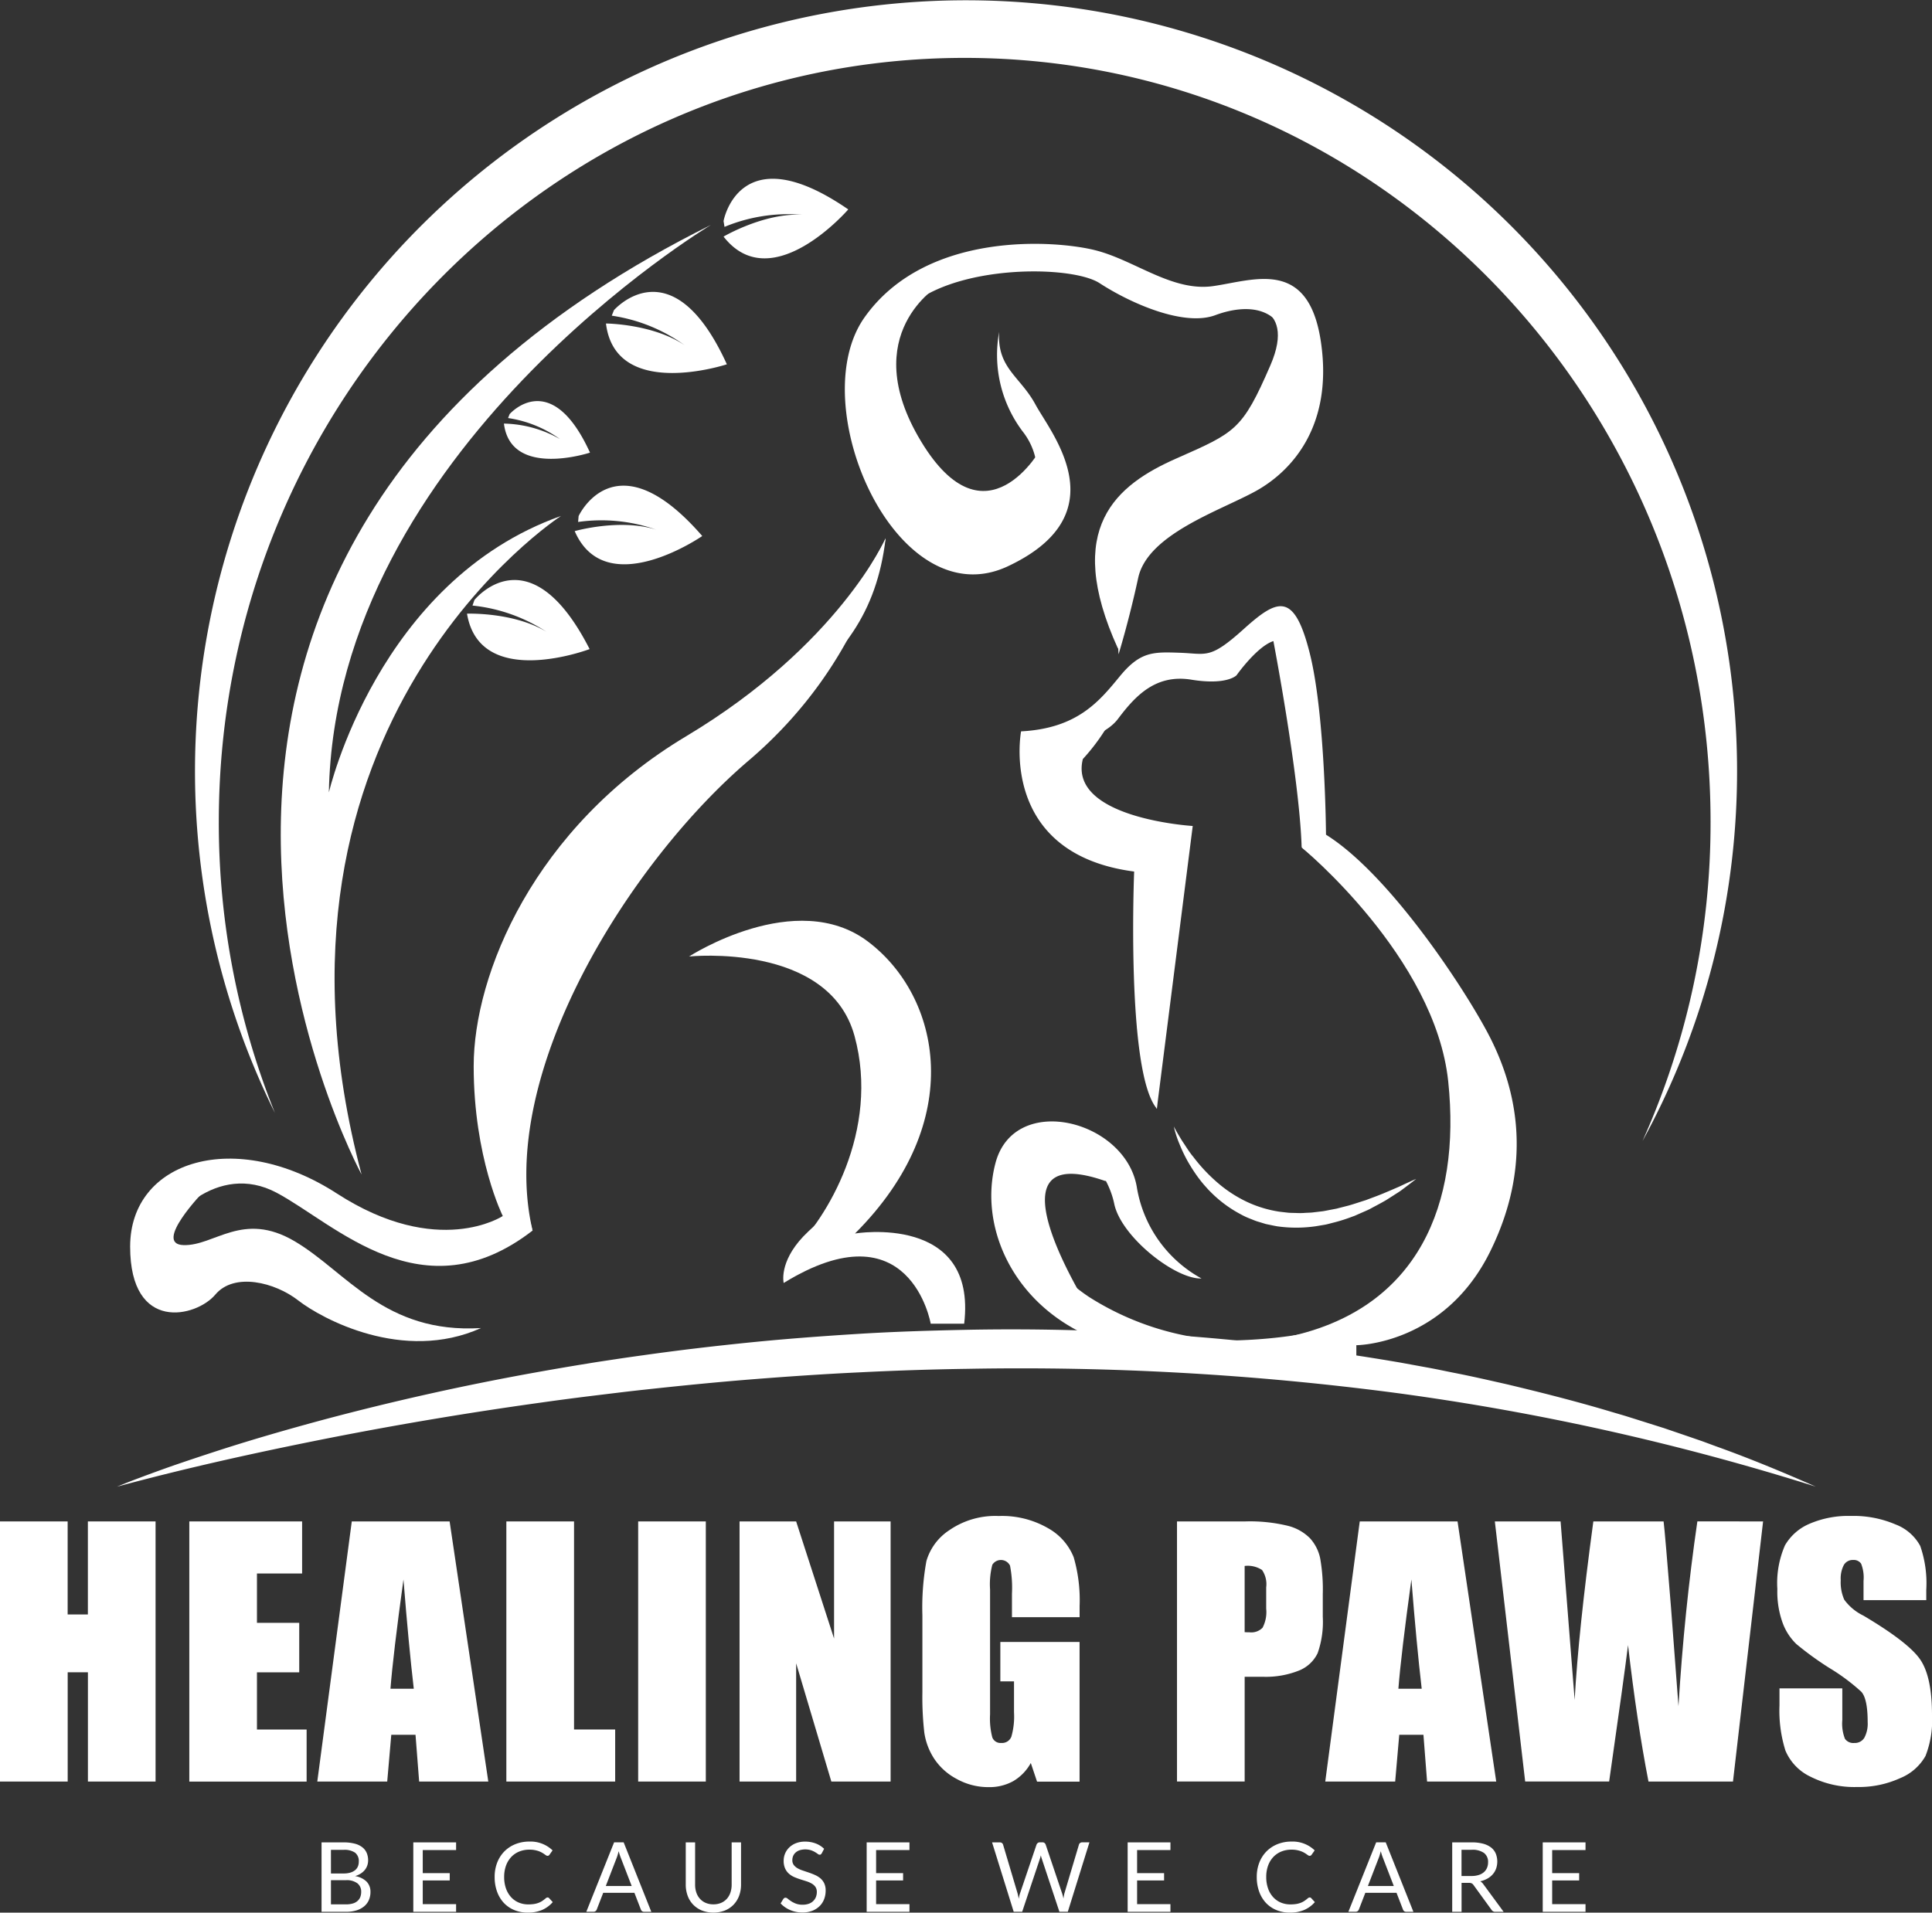 <svg xmlns="http://www.w3.org/2000/svg" width="232.373" height="230.097" viewBox="0 0 232.373 230.097">
  <rect x="0" y="0" width="232.373" height="230.097" fill="#333333" stroke="none"/>
  <g id="svg" transform="translate(-231.9 -155.78)">
    <g id="Group_1" data-name="Group 1" transform="translate(245.972 155.78)">
      <path id="Path_1" data-name="Path 1" d="M455.346,293.082a93.425,93.425,0,0,0,8.2-38.437c0-50.756-40.167-91.9-89.711-91.9s-89.711,41.142-89.711,91.9a93.534,93.534,0,0,0,6.748,35.02,92.737,92.737,0,1,1,164.471,3.417Z" transform="translate(-271.879 -155.78)" fill="#fff"/>
      <path id="Path_2" data-name="Path 2" d="M261.51,511.247c1-.418,2.015-.808,3.032-1.188s2.039-.751,3.061-1.117c2.048-.718,4.111-1.4,6.178-2.072,4.135-1.335,8.317-2.538,12.513-3.669q12.6-3.365,25.478-5.684c2.143-.385,4.287-.756,6.439-1.1,1.074-.181,2.153-.337,3.227-.5s2.153-.318,3.232-.466c4.315-.613,8.645-1.122,12.979-1.559s8.687-.76,13.041-1.031,8.716-.4,13.074-.489a276.054,276.054,0,0,1,52.134,3.949l3.217.589c1.074.19,2.139.428,3.208.637,2.139.418,4.268.908,6.392,1.388,4.239,1.012,8.464,2.082,12.637,3.336l1.568.461,1.559.49,3.113.984,3.089,1.055,1.54.532,1.53.566c4.092,1.464,8.112,3.132,12.081,4.881a300.66,300.66,0,0,0-50.5-11.273,345.437,345.437,0,0,0-51.492-2.9q-6.451.093-12.9.418c-4.3.2-8.6.494-12.888.832s-8.578.765-12.865,1.231c-1.069.114-2.143.238-3.213.366l-3.208.39q-3.208.392-6.411.846-12.817,1.782-25.539,4.287C278.338,507.118,269.888,508.98,261.51,511.247Z" transform="translate(-261.51 -332.391)" fill="#fff"/>
      <path id="Path_3" data-name="Path 3" d="M415.02,206.122s1.868-10.446,15-1.4c0,0-9.22,10.679-15,3.27,0,0,4.843-2.861,9.453-2.628a19.97,19.97,0,0,0-9.338,1.459Z" transform="translate(-342.066 -179.528)" fill="#fff"/>
      <path id="Path_4" data-name="Path 4" d="M386.22,231.872s6.972-8,13.582,6.511c0,0-13.4,4.42-14.542-4.909,0,0,5.627.038,9.457,2.609a19.983,19.983,0,0,0-8.759-3.55Z" transform="translate(-326.449 -194.556)" fill="#fff"/>
      <path id="Path_5" data-name="Path 5" d="M360.124,258.881s4.962-5.693,9.666,4.634c0,0-9.533,3.146-10.351-3.493a14.145,14.145,0,0,1,6.729,1.858,14.235,14.235,0,0,0-6.23-2.524Z" transform="translate(-312.9 -209.062)" fill="#fff"/>
      <path id="Path_6" data-name="Path 6" d="M377.82,282.383s4.424-9.647,14.87,2.4c0,0-11.6,8.032-15.341-.589,0,0,5.4-1.554,9.809-.176a19.959,19.959,0,0,0-9.4-.927Z" transform="translate(-322.298 -220.297)" fill="#fff"/>
      <path id="Path_7" data-name="Path 7" d="M350.979,305.019s6.611-8.3,13.858,5.9c0,0-13.193,5-14.747-4.263,0,0,5.622-.209,9.567,2.186a19.975,19.975,0,0,0-8.906-3.16Z" transform="translate(-307.993 -232.83)" fill="#fff"/>
      <path id="Path_8" data-name="Path 8" d="M459.927,227.95s-10.037,5.836-2.219,18.791,14.471.817,14.471.817,2.1,9.338-4.32,12.256-14.238.233-14.942-8.169-2.1-18.325-1.749-18.791S459.927,227.95,459.927,227.95Z" transform="translate(-361.006 -193.652)" fill="#fff"/>
      <path id="Path_9" data-name="Path 9" d="M526.27,232.794s7.238-.466,3.849,7.352-4.2,8.055-11.32,11.206-13.658,8.288-7.005,22.878c0,0,2.158-11.41,2.333-11.672s5.513-5.342,6.216-5.513,6.915-3.5,6.915-3.5,4.9,1.136,6.3-4.553,2.452-3.94,1.05-9.191-1.839-6.478-2.015-6.739S526.27,232.794,526.27,232.794Z" transform="translate(-391.396 -196.191)" fill="#fff"/>
      <path id="Path_10" data-name="Path 10" d="M507.8,383.2l4.32-34.022s-15-.908-13.216-8.055a24.2,24.2,0,0,0,3.678-5.251c1.578-3.327-10.066,3.588-10.066,3.588a46.791,46.791,0,0,0,1.4,5.955c.437.7,6.915,6.3,11.03,7.618s.437,14.1.437,18.82S507.8,383.2,507.8,383.2Z" transform="translate(-382.735 -249.809)" fill="#fff"/>
      <path id="Path_11" data-name="Path 11" d="M403.731,292.05s-2.276,14.647-16.458,26.728-30.463,37.644-26,56.554a49.678,49.678,0,0,1-4.814-24.513c.874-14.005,14.005-26.613,15.056-26.96s20.659-13.483,26.086-21.709S403.731,292.05,403.731,292.05Z" transform="translate(-311.288 -227.289)" fill="#fff"/>
      <path id="Path_12" data-name="Path 12" d="M275.919,457.34s-6.188,6.363-2.452,6.478,7.119-4.144,13.364-.466,10.8,11.149,22.412,10.446c0,0-6.829,2.509-16.69-2.509s-10.973-5.836-16.168-3.968-7.879.352-7.238-2.975S275.919,457.34,275.919,457.34Z" transform="translate(-265.468 -314.027)" fill="#fff"/>
      <path id="Path_13" data-name="Path 13" d="M406.3,394.265s16.809-1.749,19.9,9.571-3.327,22.061-7.647,26.086c0,0,10.911-6.71,13.012-10.911s3.27-17.917-1.107-21.709S424.563,386.965,406.3,394.265Z" transform="translate(-337.49 -279.195)" fill="#fff"/>
      <path id="Path_14" data-name="Path 14" d="M406.3,393.163s12.87-8.345,21.533-1.782,12,21.533-1.578,35.106c0,0,14.709-2.452,13.131,10.854h-4.025s-2.452-14.271-17.684-4.9c0,0-.613-2.452,2.362-5.6s15.231-11.819,11.292-23.9S420.044,389.161,406.3,393.163Z" transform="translate(-337.49 -278.093)" fill="#fff"/>
      <path id="Path_15" data-name="Path 15" d="M552.651,370.29s16.063,13.183,17.636,28.148-3.764,27.051-18.473,30.553-1.839,3.151-.875,2.975,16.543-6.392,17.246-6.915,10.066-12.256,8.141-22.146-8.141-18.644-8.141-18.644L556.9,371.83Z" transform="translate(-410.174 -268.346)" fill="#fff"/>
      <path id="Path_16" data-name="Path 16" d="M496.91,464.325s-14.1-21.709,1.4-16.282a1.288,1.288,0,0,0,.261-1.839c-.7-1.226-6.568-7.091-10.156-2.538s-1.839,12.869-1.226,13.92S496.91,464.325,496.91,464.325Z" transform="translate(-379.43 -305.956)" fill="#fff"/>
      <path id="Path_17" data-name="Path 17" d="M355.7,292.05s-5.66,12.841-23.985,23.81-25.563,28.657-25.563,39.687,3.5,18.035,3.5,18.035-7.789,5.166-19.96-2.714-24.86-4.025-24.86,6.392,7.965,8.493,10.241,5.779,7.176-1.487,9.98.7,12.608,7.528,21.97,3.327c0,0-8.141,2.276-21.1-7.618,0,0-6.33-4.814-11.586-.556s-6.653,1.749-6.012-1.635,7.005-10.27,14.124-6.478,17.565,14.794,30.786,4.553c0,0-8.493-28.419,8.317-45.813S353.538,310.494,355.7,292.05Z" transform="translate(-263.252 -227.289)" fill="#fff"/>
      <path id="Path_18" data-name="Path 18" d="M542.427,360.484c-3.151-5.893-11.962-19.114-19.4-23.753,0,0-.086-14.414-1.953-21.828s-3.849-6.6-7.936-2.918-4.434,2.975-7.647,2.861-4.786-.176-7.238,2.8-5.076,6.3-11.9,6.653c0,0-2.8,14.709,13.6,16.866,0,0-.993,24.218,2.742,28.538l.352-32.449s-14.067,1.839-13.625-10.854c0,0,6.478-.789,8.578-3.588s4.553-5.427,8.839-4.729,5.427-.528,5.427-.528,2.452-3.474,4.434-4.116c0,0,3.037,15.816,3.384,24.394,0,.143.01.28.019.418.932.756,15.787,12.988,20.758,26.78,5.137,14.238-.7,32.216-29.878,32.563a33.856,33.856,0,0,1-16.458-5.251c-7.7-5.137-10.27-13.54-5.955-16.809s8.169,1.635,8.987,5.6,7.352,9.106,10.5,8.987a15.331,15.331,0,0,1-7.789-11.03c-1.4-8.055-14.709-11.382-16.985-2.889s3.065,19.257,15.322,22.236,27.664,1.606,27.664,1.606l.409-.409v-1.487s10.565-.029,16.106-11.292S545.578,366.382,542.427,360.484Z" transform="translate(-377.614 -236.314)" fill="#fff"/>
      <path id="Path_19" data-name="Path 19" d="M528.98,440.95c.171.328.347.651.537.965s.371.632.575.936.4.608.6.908.418.589.651.87a19.988,19.988,0,0,0,2.927,3.108,15.649,15.649,0,0,0,3.488,2.272A14.16,14.16,0,0,0,541.7,451.2l1.026.119c.342.029.694.024,1.041.038a7.607,7.607,0,0,0,1.041-.019c.347-.019.7-.019,1.046-.071l1.046-.124c.347-.052.694-.133,1.041-.195l.523-.1c.176-.029.342-.09.518-.128l1.036-.266c.689-.195,1.364-.432,2.058-.646.675-.261,1.359-.5,2.029-.779s1.345-.566,2.015-.86c.661-.314,1.331-.623,2.01-.917-.575.461-1.169.908-1.763,1.35-.295.223-.618.409-.927.613l-.941.6c-.642.375-1.307.713-1.967,1.074-.337.166-.684.309-1.027.461l-.518.228a4.442,4.442,0,0,1-.523.209,19.747,19.747,0,0,1-2.162.694c-.371.09-.737.2-1.107.276l-1.131.19a16.381,16.381,0,0,1-4.624.014c-.385-.062-.765-.152-1.145-.228-.1-.019-.19-.038-.285-.062l-.28-.086-.561-.171c-.375-.1-.732-.271-1.1-.409a8.56,8.56,0,0,1-1.055-.5,14.815,14.815,0,0,1-3.693-2.766c-.138-.133-.266-.276-.394-.418l-.38-.428c-.242-.29-.48-.594-.7-.893a20.228,20.228,0,0,1-1.221-1.906,18,18,0,0,1-.965-2.029A12.348,12.348,0,0,1,528.98,440.95Z" transform="translate(-401.868 -305.426)" fill="#fff"/>
      <path id="Path_20" data-name="Path 20" d="M312.674,326.953S272.754,253.419,354.7,212.71c0,0-45.172,27.051-45.96,68.282,0,0,5.864-25.444,27.925-33.267C336.66,247.73,298.227,272.59,312.674,326.953Z" transform="translate(-283.257 -185.655)" fill="#fff"/>
      <path id="Path_21" data-name="Path 21" d="M464.276,228.1a15.282,15.282,0,0,0,2.975,12.166c4.553,6.126-1.312,16.2-8.317,13.483s-11.116-19.086-7.266-26.438,20.92-7.528,24.689-5.076,10.156,5.251,13.92,3.849,8.578-1.312,8.93,5.166-.7,10.332-7.789,13.744-13.307,5.864-13.131,12.694.352,9.191.352,9.191,1.226-3.94,2.362-9.191,9.8-8.055,14.1-10.417,9.367-7.789,7.879-17.945-8.055-7.442-12.955-6.739-9.367-3.065-14.1-4.291-20.4-2.452-27.84,8.055,3.849,36.242,17.246,29.94,5.166-16.02,3.327-19.433S464.014,232.476,464.276,228.1Z" transform="translate(-358.174 -188.169)" fill="#fff"/>
    </g>
    <g id="Group_3" data-name="Group 3" transform="translate(270.575 377.327)">
      <g id="Group_2" data-name="Group 2" transform="translate(0)">
        <path id="Path_22" data-name="Path 22" d="M313.28,630.52v-8.35h2.661a5.14,5.14,0,0,1,1.326.152,2.47,2.47,0,0,1,.912.432,1.73,1.73,0,0,1,.532.684,2.331,2.331,0,0,1,.171.912,1.919,1.919,0,0,1-.1.594,1.768,1.768,0,0,1-.29.532,2.089,2.089,0,0,1-.49.437,2.707,2.707,0,0,1-.689.314,2.554,2.554,0,0,1,1.383.661,1.731,1.731,0,0,1,.466,1.259,2.4,2.4,0,0,1-.195.969,2.04,2.04,0,0,1-.57.751,2.658,2.658,0,0,1-.922.485,4.175,4.175,0,0,1-1.245.171H313.28Zm1.131-4.61H315.9a2.845,2.845,0,0,0,.827-.1,1.7,1.7,0,0,0,.58-.29,1.178,1.178,0,0,0,.342-.451,1.449,1.449,0,0,0,.109-.58,1.281,1.281,0,0,0-.442-1.079,2.246,2.246,0,0,0-1.373-.342h-1.535Zm0,.808v2.908h1.806a2.846,2.846,0,0,0,.832-.109,1.434,1.434,0,0,0,.57-.314,1.189,1.189,0,0,0,.328-.48,1.687,1.687,0,0,0,.1-.608,1.253,1.253,0,0,0-.456-1.022,2.135,2.135,0,0,0-1.383-.375Z" transform="translate(-313.28 -622.07)" fill="#fff"/>
        <path id="Path_23" data-name="Path 23" d="M341.647,622.17v.922h-4.011v2.775h3.246v.884h-3.246V629.6h4.011v.922H336.5v-8.35h5.147Z" transform="translate(-325.465 -622.07)" fill="#fff"/>
        <path id="Path_24" data-name="Path 24" d="M363.458,628.685a.236.236,0,0,1,.171.076l.442.485a3.608,3.608,0,0,1-1.245.927,4.215,4.215,0,0,1-1.763.333,4.134,4.134,0,0,1-1.64-.314,3.617,3.617,0,0,1-1.255-.874,3.95,3.95,0,0,1-.8-1.35,5.041,5.041,0,0,1-.285-1.73,4.707,4.707,0,0,1,.3-1.73,4,4,0,0,1,.86-1.354,3.922,3.922,0,0,1,1.326-.879,4.488,4.488,0,0,1,1.706-.314,3.814,3.814,0,0,1,2.775,1.06l-.366.518a.362.362,0,0,1-.1.1.266.266,0,0,1-.152.038.29.29,0,0,1-.162-.057c-.057-.038-.124-.081-.2-.138s-.171-.114-.276-.176a2.711,2.711,0,0,0-.371-.176,3.224,3.224,0,0,0-1.16-.195,3.2,3.2,0,0,0-1.226.228,2.742,2.742,0,0,0-.96.656,3.054,3.054,0,0,0-.627,1.036,4.014,4.014,0,0,0-.223,1.369,4.1,4.1,0,0,0,.223,1.392,3.1,3.1,0,0,0,.613,1.036,2.641,2.641,0,0,0,.917.646,2.924,2.924,0,0,0,1.141.223,4.769,4.769,0,0,0,.67-.043,2.753,2.753,0,0,0,.551-.138,2.185,2.185,0,0,0,.47-.238,3.833,3.833,0,0,0,.442-.342A.378.378,0,0,1,363.458,628.685Z" transform="translate(-336.264 -621.96)" fill="#fff"/>
        <path id="Path_25" data-name="Path 25" d="M388.1,630.515h-.874a.362.362,0,0,1-.242-.076.443.443,0,0,1-.138-.195l-.779-2.015h-3.75l-.779,2.015a.474.474,0,0,1-.138.185.356.356,0,0,1-.242.081h-.874l3.341-8.35h1.15Zm-5.475-3.1h3.118l-1.312-3.4a6.005,6.005,0,0,1-.252-.789c-.043.157-.086.3-.124.442s-.081.252-.119.352Z" transform="translate(-348.439 -622.065)" fill="#fff"/>
        <path id="Path_26" data-name="Path 26" d="M408.777,629.622a2.287,2.287,0,0,0,.927-.176,1.957,1.957,0,0,0,.689-.49,2.132,2.132,0,0,0,.432-.751,2.948,2.948,0,0,0,.147-.96V622.17H412.1v5.076a3.853,3.853,0,0,1-.228,1.34,3.073,3.073,0,0,1-.661,1.069,3.014,3.014,0,0,1-1.046.708,3.88,3.88,0,0,1-2.775,0,3.079,3.079,0,0,1-1.05-.708,3,3,0,0,1-.661-1.069,3.853,3.853,0,0,1-.228-1.34V622.17h1.126v5.071a2.928,2.928,0,0,0,.147.96,2.132,2.132,0,0,0,.432.751,1.986,1.986,0,0,0,.694.494A2.286,2.286,0,0,0,408.777,629.622Z" transform="translate(-361.647 -622.07)" fill="#fff"/>
        <path id="Path_27" data-name="Path 27" d="M434.412,623.382a.528.528,0,0,1-.109.133.223.223,0,0,1-.152.043.391.391,0,0,1-.228-.1,3.7,3.7,0,0,0-.333-.219,2.585,2.585,0,0,0-.485-.219,2.348,2.348,0,0,0-1.354,0,1.408,1.408,0,0,0-.485.276,1.184,1.184,0,0,0-.295.409,1.294,1.294,0,0,0-.1.508.943.943,0,0,0,.171.58,1.489,1.489,0,0,0,.456.394,3.306,3.306,0,0,0,.642.28c.238.081.485.162.732.247s.494.181.737.29a2.766,2.766,0,0,1,.642.4,1.856,1.856,0,0,1,.456.6,2.006,2.006,0,0,1,.171.875,2.857,2.857,0,0,1-.185,1.031,2.344,2.344,0,0,1-.547.836,2.608,2.608,0,0,1-.879.561,3.193,3.193,0,0,1-1.188.2,3.648,3.648,0,0,1-1.478-.295,3.437,3.437,0,0,1-1.141-.794l.328-.537a.417.417,0,0,1,.114-.109.266.266,0,0,1,.147-.043.454.454,0,0,1,.28.133c.1.086.238.185.394.29a3.178,3.178,0,0,0,.57.29,2.281,2.281,0,0,0,.817.133,2.231,2.231,0,0,0,.718-.109,1.413,1.413,0,0,0,.532-.314,1.374,1.374,0,0,0,.337-.48,1.633,1.633,0,0,0,.119-.623,1.059,1.059,0,0,0-.171-.623,1.43,1.43,0,0,0-.452-.4,3.138,3.138,0,0,0-.637-.276c-.238-.076-.485-.152-.737-.233a7.476,7.476,0,0,1-.732-.276,2.393,2.393,0,0,1-.637-.409,1.864,1.864,0,0,1-.451-.627,2.249,2.249,0,0,1-.171-.931,2.217,2.217,0,0,1,.171-.855,2.18,2.18,0,0,1,.5-.732,2.4,2.4,0,0,1,.808-.513,2.946,2.946,0,0,1,1.1-.19,3.556,3.556,0,0,1,1.278.223,2.9,2.9,0,0,1,1.008.642Z" transform="translate(-374.247 -621.976)" fill="#fff"/>
        <path id="Path_28" data-name="Path 28" d="M456.387,622.17v.922h-4.011v2.775h3.246v.884h-3.246V629.6h4.011v.922H451.24v-8.35h5.147Z" transform="translate(-385.676 -622.07)" fill="#fff"/>
        <path id="Path_29" data-name="Path 29" d="M482.98,622.165h.936a.4.4,0,0,1,.252.076.378.378,0,0,1,.133.19l1.725,5.8c.033.1.057.219.086.337s.048.247.071.38c.029-.133.052-.257.081-.38a2.868,2.868,0,0,1,.1-.337l1.963-5.8a.451.451,0,0,1,.138-.185.372.372,0,0,1,.247-.086h.328a.374.374,0,0,1,.247.076.457.457,0,0,1,.138.19l1.953,5.8a5,5,0,0,1,.185.694c.024-.128.043-.252.062-.366a2.357,2.357,0,0,1,.076-.328l1.73-5.8a.334.334,0,0,1,.133-.185.4.4,0,0,1,.247-.081h.879l-2.6,8.35h-1.012l-2.115-6.368a4.191,4.191,0,0,1-.119-.418c-.019.076-.038.152-.057.223s-.038.138-.057.195l-2.129,6.368H485.58Z" transform="translate(-402.332 -622.065)" fill="#fff"/>
        <path id="Path_30" data-name="Path 30" d="M522.437,622.17v.922h-4.011v2.775h3.246v.884h-3.246V629.6h4.011v.922H517.29v-8.35h5.147Z" transform="translate(-420.336 -622.07)" fill="#fff"/>
        <path id="Path_31" data-name="Path 31" d="M556.338,628.685a.235.235,0,0,1,.171.076l.442.485a3.609,3.609,0,0,1-1.245.927,4.215,4.215,0,0,1-1.763.333,4.134,4.134,0,0,1-1.64-.314,3.617,3.617,0,0,1-1.255-.874,3.951,3.951,0,0,1-.8-1.35,5.041,5.041,0,0,1-.285-1.73,4.707,4.707,0,0,1,.3-1.73,4,4,0,0,1,.86-1.354,3.922,3.922,0,0,1,1.326-.879,4.489,4.489,0,0,1,1.706-.314,3.814,3.814,0,0,1,2.775,1.06l-.366.518a.361.361,0,0,1-.1.1.266.266,0,0,1-.152.038.29.29,0,0,1-.162-.057c-.057-.038-.124-.081-.2-.138s-.171-.114-.276-.176a2.541,2.541,0,0,0-.375-.176,3.224,3.224,0,0,0-1.16-.195,3.2,3.2,0,0,0-1.226.228,2.743,2.743,0,0,0-.96.656,2.981,2.981,0,0,0-.627,1.036,3.9,3.9,0,0,0-.223,1.369,4.1,4.1,0,0,0,.223,1.392,3.027,3.027,0,0,0,.613,1.036,2.659,2.659,0,0,0,.917.646,2.924,2.924,0,0,0,1.141.223,4.768,4.768,0,0,0,.67-.043,2.752,2.752,0,0,0,.551-.138,2.184,2.184,0,0,0,.47-.238,3.836,3.836,0,0,0,.442-.342A.408.408,0,0,1,556.338,628.685Z" transform="translate(-437.48 -621.96)" fill="#fff"/>
        <path id="Path_32" data-name="Path 32" d="M580.972,630.515H580.1a.361.361,0,0,1-.242-.076.442.442,0,0,1-.138-.195l-.779-2.015h-3.75l-.779,2.015a.475.475,0,0,1-.138.185.361.361,0,0,1-.247.081h-.874l3.341-8.35h1.15Zm-5.475-3.1h3.118l-1.312-3.4a6,6,0,0,1-.252-.789c-.043.157-.086.3-.124.442s-.081.252-.119.352Z" transform="translate(-449.649 -622.065)" fill="#fff"/>
        <path id="Path_33" data-name="Path 33" d="M600.556,627.036v3.484H599.43v-8.35h2.362a5.056,5.056,0,0,1,1.369.162,2.714,2.714,0,0,1,.955.461,1.847,1.847,0,0,1,.556.732,2.6,2.6,0,0,1,.043,1.787,2.229,2.229,0,0,1-.4.689,2.42,2.42,0,0,1-.646.523,3.338,3.338,0,0,1-.865.328,1.207,1.207,0,0,1,.375.356l2.438,3.317h-1a.505.505,0,0,1-.456-.238l-2.167-2.985a.6.6,0,0,0-.214-.2.751.751,0,0,0-.352-.062h-.865Zm0-.822h1.183a2.809,2.809,0,0,0,.87-.119,1.722,1.722,0,0,0,.627-.337,1.427,1.427,0,0,0,.38-.523,1.718,1.718,0,0,0,.128-.67,1.333,1.333,0,0,0-.494-1.126,2.382,2.382,0,0,0-1.464-.38h-1.236v3.156Z" transform="translate(-463.44 -622.07)" fill="#fff"/>
        <path id="Path_34" data-name="Path 34" d="M627.487,622.17v.922h-4.011v2.775h3.246v.884h-3.246V629.6h4.011v.922H622.34v-8.35h5.147Z" transform="translate(-475.462 -622.07)" fill="#fff"/>
      </g>
    </g>
    <g id="Group_5" data-name="Group 5" transform="translate(231.9 338.158)">
      <g id="Group_4" data-name="Group 4">
        <path id="Path_35" data-name="Path 35" d="M250.61,540.92v31.295h-8.136V559.069h-2.433v13.145H231.9V540.92h8.136v11.192h2.433V540.92Z" transform="translate(-231.9 -540.264)" fill="#fff"/>
        <path id="Path_36" data-name="Path 36" d="M279.81,540.92h13.568v6.264h-5.432v5.936h5.085v5.955h-5.085v6.881h5.974v6.264H279.81Z" transform="translate(-257.041 -540.264)" fill="#fff"/>
        <path id="Path_37" data-name="Path 37" d="M328.116,540.92l4.653,31.295h-8.317l-.437-5.627H321.1l-.489,5.627H312.2l4.149-31.295Zm-4.31,20.126q-.62-5.318-1.24-13.145-1.24,8.989-1.564,13.145Z" transform="translate(-274.038 -540.264)" fill="#fff"/>
        <path id="Path_38" data-name="Path 38" d="M368.191,540.92v25.031h4.947v6.264H360.05V540.92Z" transform="translate(-299.148 -540.264)" fill="#fff"/>
        <path id="Path_39" data-name="Path 39" d="M401.546,540.92v31.295H393.41V540.92Z" transform="translate(-316.654 -540.264)" fill="#fff"/>
        <path id="Path_40" data-name="Path 40" d="M437.238,540.92v31.295H430.11l-4.234-14.229v14.229H419.07V540.92h6.805l4.562,14.091V540.92Z" transform="translate(-330.119 -540.264)" fill="#fff"/>
        <path id="Path_41" data-name="Path 41" d="M484.25,551.72h-8.136v-2.842a13.963,13.963,0,0,0-.233-3.365,1.219,1.219,0,0,0-2.129-.1,9.415,9.415,0,0,0-.271,2.975v15.018a8.949,8.949,0,0,0,.271,2.775,1.051,1.051,0,0,0,1.084.665,1.192,1.192,0,0,0,1.207-.756,8.793,8.793,0,0,0,.318-2.937v-3.712h-1.644V554.7h9.529v16.8h-5.114l-.751-2.243a5.723,5.723,0,0,1-2.1,2.177,5.9,5.9,0,0,1-2.989.727,7.8,7.8,0,0,1-3.84-.993,7.322,7.322,0,0,1-2.718-2.467,7.8,7.8,0,0,1-1.16-3.084,37.507,37.507,0,0,1-.233-4.843v-9.3a31.079,31.079,0,0,1,.485-6.516,6.667,6.667,0,0,1,2.775-3.721,9.73,9.73,0,0,1,5.926-1.692,11.047,11.047,0,0,1,5.936,1.469,6.953,6.953,0,0,1,3.075,3.488,18.528,18.528,0,0,1,.713,5.865Z" transform="translate(-354.4 -539.54)" fill="#fff"/>
        <path id="Path_42" data-name="Path 42" d="M529.78,540.92h8.2a19.3,19.3,0,0,1,5.114.523,5.7,5.7,0,0,1,2.685,1.506,5.148,5.148,0,0,1,1.217,2.386,21.309,21.309,0,0,1,.318,4.339V552.4a11.325,11.325,0,0,1-.618,4.367,4.224,4.224,0,0,1-2.272,2.105,10.748,10.748,0,0,1-4.32.737h-2.186v12.6H529.78Zm8.136,5.356v7.965c.233.014.432.019.6.019a1.883,1.883,0,0,0,1.554-.551,4.044,4.044,0,0,0,.437-2.291v-2.571a3,3,0,0,0-.5-2.086A3.148,3.148,0,0,0,537.916,546.276Z" transform="translate(-388.215 -540.264)" fill="#fff"/>
        <path id="Path_43" data-name="Path 43" d="M583.211,540.92l4.653,31.295h-8.317l-.437-5.627H576.2l-.49,5.627H567.3l4.149-31.295h11.762Zm-4.31,20.126q-.62-5.318-1.24-13.145-1.24,8.989-1.564,13.145Z" transform="translate(-407.904 -540.264)" fill="#fff"/>
        <path id="Path_44" data-name="Path 44" d="M642.484,540.92l-3.621,31.295H628.7Q627.3,565,626.24,555.8q-.485,3.942-2.272,16.41h-10.1L610.22,540.92h7.908l.86,10.921.832,10.555q.449-8.191,2.248-21.476h8.45q.171,1.369.889,10.322l.9,11.9q.691-11.363,2.272-22.227Z" transform="translate(-430.427 -540.264)" fill="#fff"/>
        <path id="Path_45" data-name="Path 45" d="M699.641,549.667h-7.556v-2.319a4.514,4.514,0,0,0-.29-2.067,1.069,1.069,0,0,0-.965-.447,1.233,1.233,0,0,0-1.112.6,3.48,3.48,0,0,0-.375,1.82,5.165,5.165,0,0,0,.423,2.357,6.156,6.156,0,0,0,2.3,1.915q5.432,3.222,6.843,5.294t1.411,6.668a11.674,11.674,0,0,1-.784,4.928,6.128,6.128,0,0,1-3.027,2.657,12.01,12.01,0,0,1-5.218,1.074,11.693,11.693,0,0,1-5.575-1.236,6.1,6.1,0,0,1-3.027-3.151,16.065,16.065,0,0,1-.713-5.432V560.28h7.556v3.807a5,5,0,0,0,.318,2.262,1.23,1.23,0,0,0,1.131.5,1.324,1.324,0,0,0,1.207-.637,3.627,3.627,0,0,0,.394-1.9c0-1.844-.252-3.046-.756-3.617a24.057,24.057,0,0,0-3.807-2.842A37.485,37.485,0,0,1,684,554.943a6.848,6.848,0,0,1-1.635-2.514,11.032,11.032,0,0,1-.646-4.1,11.354,11.354,0,0,1,.917-5.256,6.2,6.2,0,0,1,2.965-2.6,11.8,11.8,0,0,1,4.947-.936,12.867,12.867,0,0,1,5.4,1.026,5.654,5.654,0,0,1,2.956,2.581,13.613,13.613,0,0,1,.727,5.285v1.235Z" transform="translate(-467.947 -539.54)" fill="#fff"/>
      </g>
    </g>
  </g>
</svg>
